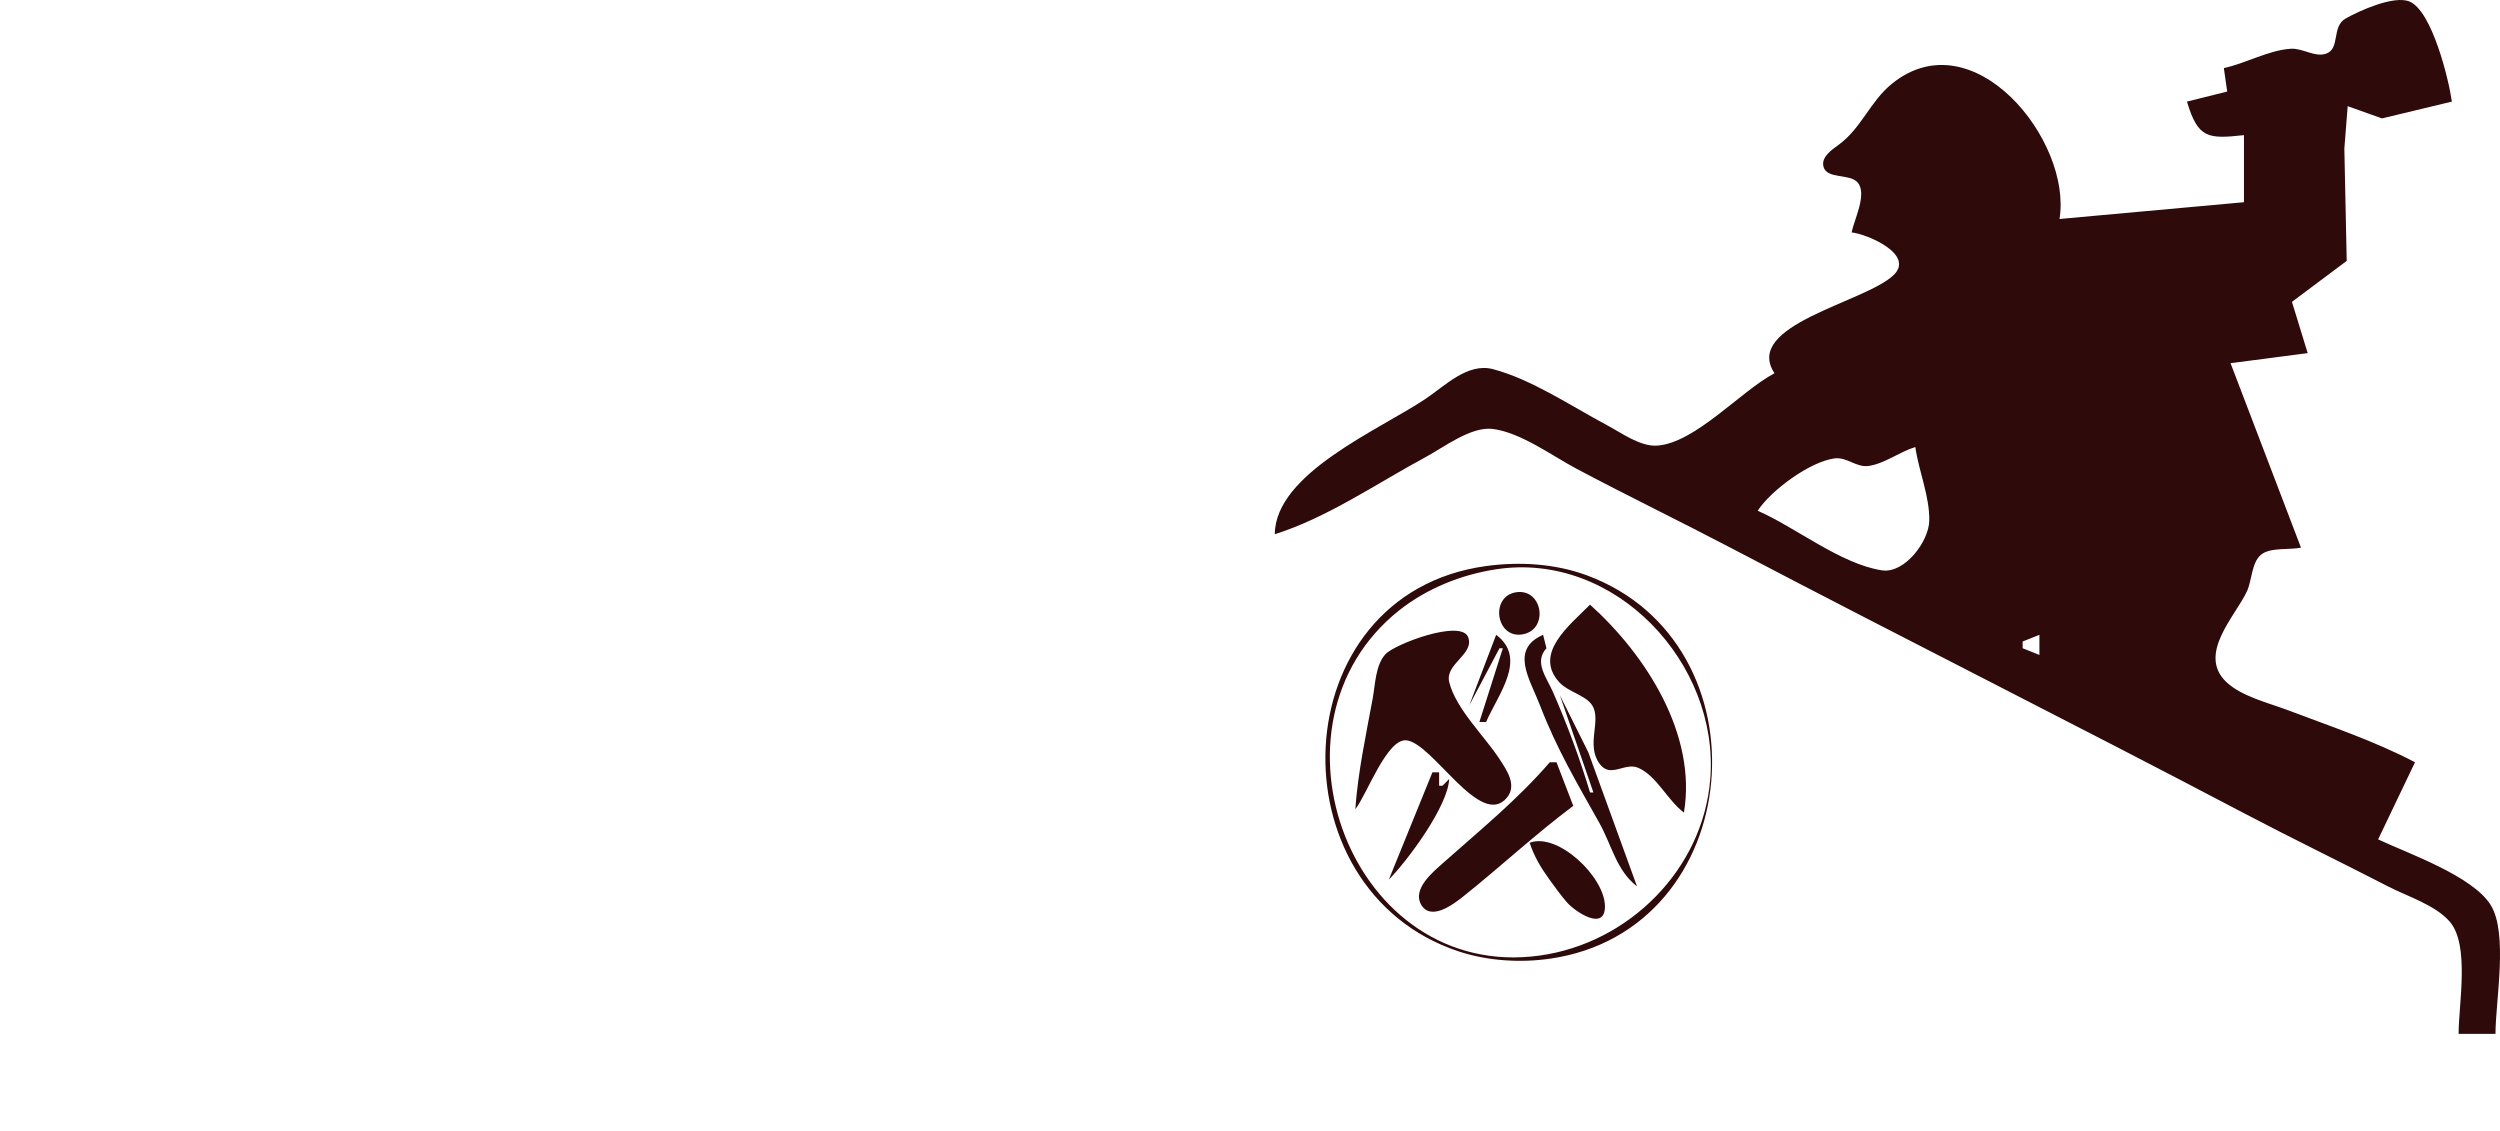 <?xml version="1.0" encoding="UTF-8" standalone="no"?>
<!-- Created with Inkscape (http://www.inkscape.org/) -->

<svg
   width="157.794mm"
   height="71.393mm"
   viewBox="0 0 596.385 269.832"
   version="1.1"
   id="svg1"
   xml:space="preserve"
   xmlns:inkscape="http://www.inkscape.org/namespaces/inkscape"
   xmlns:sodipodi="http://sodipodi.sourceforge.net/DTD/sodipodi-0.dtd"
   xmlns="http://www.w3.org/2000/svg"
   xmlns:svg="http://www.w3.org/2000/svg"><sodipodi:namedview
     id="namedview1"
     pagecolor="#ffffff"
     bordercolor="#000000"
     borderopacity="0.25"
     inkscape:showpageshadow="2"
     inkscape:pageopacity="0.0"
     inkscape:pagecheckerboard="0"
     inkscape:deskcolor="#d1d1d1"
     inkscape:document-units="mm" /><defs
     id="defs1" /><g
     inkscape:label="Ebene 1"
     inkscape:groupmode="layer"
     id="layer1"
     transform="translate(-46.788,-333.38)"><path
       style="fill:#2f0a0a;stroke:none"
       d="m 577.294,349.619 0.8,5.6 -9.6,2.4 c 2.642,8.803 5.001,8.934 13.6,8 v 16 l -44,4 c 3.054,-18.719 -20.58,-47.955 -39.962,-32.278 -5.243,4.241 -7.266,10.607 -12.778,14.615 -1.545,1.123 -4.168,2.869 -3.573,5.17 0.793,3.067 6.279,1.594 8.151,3.783 2.355,2.754 -0.832,8.833 -1.438,11.91 3.687,0.392 15.172,5.231 10.005,10.195 -6.782,6.515 -36.023,11.857 -28.405,23.405 -8.053,4.253 -18.911,16.649 -28,17.264 -4.04,0.273 -8.58,-3.087 -12,-4.903 -8.43,-4.479 -17.94,-10.922 -27.2,-13.349 -5.986,-1.569 -11.43,4.001 -16,7.071 -11.041,7.418 -35.892,17.763 -36,32.318 12.492,-3.923 24.491,-12.218 36,-18.412 4.37,-2.352 10.828,-7.358 16,-6.704 6.661,0.842 14.142,6.397 20,9.509 12.17,6.463 24.594,12.467 36.8,18.87 40.675,21.337 81.753,41.906 122.4,63.287 11.382,5.987 22.972,11.584 34.4,17.481 4.624,2.386 11.176,4.378 14.667,8.368 4.844,5.538 2.133,19.828 2.133,26.801 h 8.8 c 0,-7.9 3.079,-23.979 -1.164,-30.777 -4.306,-6.899 -19.591,-12.231 -26.836,-15.623 l 8.8,-18.4 c -9.571,-5.033 -20.287,-8.623 -30.4,-12.449 -4.589,-1.736 -11.062,-3.271 -14.667,-6.751 -6.903,-6.664 2.276,-15.726 4.982,-21.6 1.171,-2.542 1.096,-6.752 3.284,-8.656 2.17,-1.889 6.863,-1.151 9.6,-1.744 l -16.8,-44 18.4,-2.4 -3.754,-12.23 13.065,-9.775 -0.564,-26.795 0.796,-10.113 8.182,2.919 16.675,-4.006 c -0.743,-5.314 -4.736,-21.63 -10.102,-23.874 -3.7,-1.547 -12.001,2.208 -15.264,4.062 -3.363,1.911 -1.239,7.148 -4.605,8.363 -2.66,0.96 -5.664,-1.341 -8.43,-1.162 -5.379,0.348 -10.713,3.478 -16,4.612 m -73.6,90.4 c 0.821,5.758 3.45,11.794 3.327,17.6 -0.104,4.924 -5.877,12.666 -11.334,11.812 -9.857,-1.542 -20.436,-10.187 -29.593,-14.212 3.156,-4.851 12.448,-11.729 18.347,-12.49 2.942,-0.38 5.15,2.218 8.106,1.803 3.821,-0.536 7.419,-3.388 11.147,-4.513 m -102.4,28.394 c -48.754,6.657 -51.127,77.322 -6.4,91.971 6.798,2.226 14.511,2.714 21.6,1.701 47.149,-6.74 52.617,-75.353 8.8,-91.473 -7.579,-2.788 -16.016,-3.289 -24,-2.199 m 2.4,0.771 c 28.404,-4.347 53.309,22.464 51.082,50.035 -1.75,21.675 -19.504,39.167 -40.682,42.112 -44.911,6.245 -67.798,-55.057 -33.597,-82.294 6.616,-5.269 14.848,-8.575 23.197,-9.853 m 4.846,5.47 c -6.399,0.896 -4.926,11.193 1.486,10.048 6.277,-1.12 4.803,-10.929 -1.486,-10.048 m 17.554,2.965 c -4.843,4.925 -13.637,11.649 -7.292,18.565 2.058,2.243 6.218,3.021 7.78,5.415 2.366,3.629 -1.593,9.429 1.83,14.033 2.576,3.466 5.948,-0.456 9.151,0.902 4.415,1.872 7.048,7.816 10.932,10.685 3.118,-18.598 -9.022,-37.566 -22.4,-49.6 m -56,48.8 c 2.67,-3.261 7.514,-16.941 12.208,-16.432 6.31,0.685 17.674,21.284 23.966,13.671 2.474,-2.994 -0.071,-6.602 -1.795,-9.239 -3.569,-5.458 -10.384,-11.922 -11.972,-18.309 -1.091,-4.386 6.121,-6.667 4.505,-10.757 -1.7,-4.302 -17.55,1.68 -19.735,4.107 -2.373,2.636 -2.414,7.236 -3.028,10.559 -1.608,8.701 -3.51,17.569 -4.149,26.4 m 33.6,-41.6 -6.4,16.8 7.2,-13.6 h 0.8 l -5.6,17.6 h 1.6 c 2.923,-6.718 9.915,-15.162 2.4,-20.8 m 33.6,60 -11.624,-32 -6.776,-13.6 8,23.2 h -0.8 c -2.438,-8.077 -5.472,-16.274 -8.865,-24 -1.531,-3.487 -4.564,-7.097 -1.535,-10.4 l -0.8,-3.2 c -8.017,3.512 -3.137,10.594 -0.751,16.8 3.998,10.4 8.829,18.552 14.154,28.037 2.912,5.186 4.096,11.408 8.997,15.163 m 96,-60 v 4.8 l -4,-1.6 v -1.6 l 4,-1.6 m -116.8,30.4 c -7.835,9.053 -16.677,16.223 -25.562,24.119 -2.358,2.095 -7.25,6.128 -5.145,9.826 2.277,4.001 7.65,-0.015 9.906,-1.808 8.969,-7.132 17.17,-14.83 26.4,-21.736 l -4,-10.4 h -1.6 m -28,2.4 -10.4,25.6 c 4.608,-4.689 14.092,-17.528 14.4,-24 l -1.6,1.6 h -0.8 v -3.2 h -1.6 m 23.2,16.8 c 1.068,3.295 2.705,5.994 4.734,8.8 1.341,1.854 2.692,3.736 4.197,5.462 1.851,2.124 9.137,7.097 9.025,0.786 -0.123,-6.935 -11.227,-17.579 -17.956,-15.048 z"
       id="path131420" /></g></svg>
